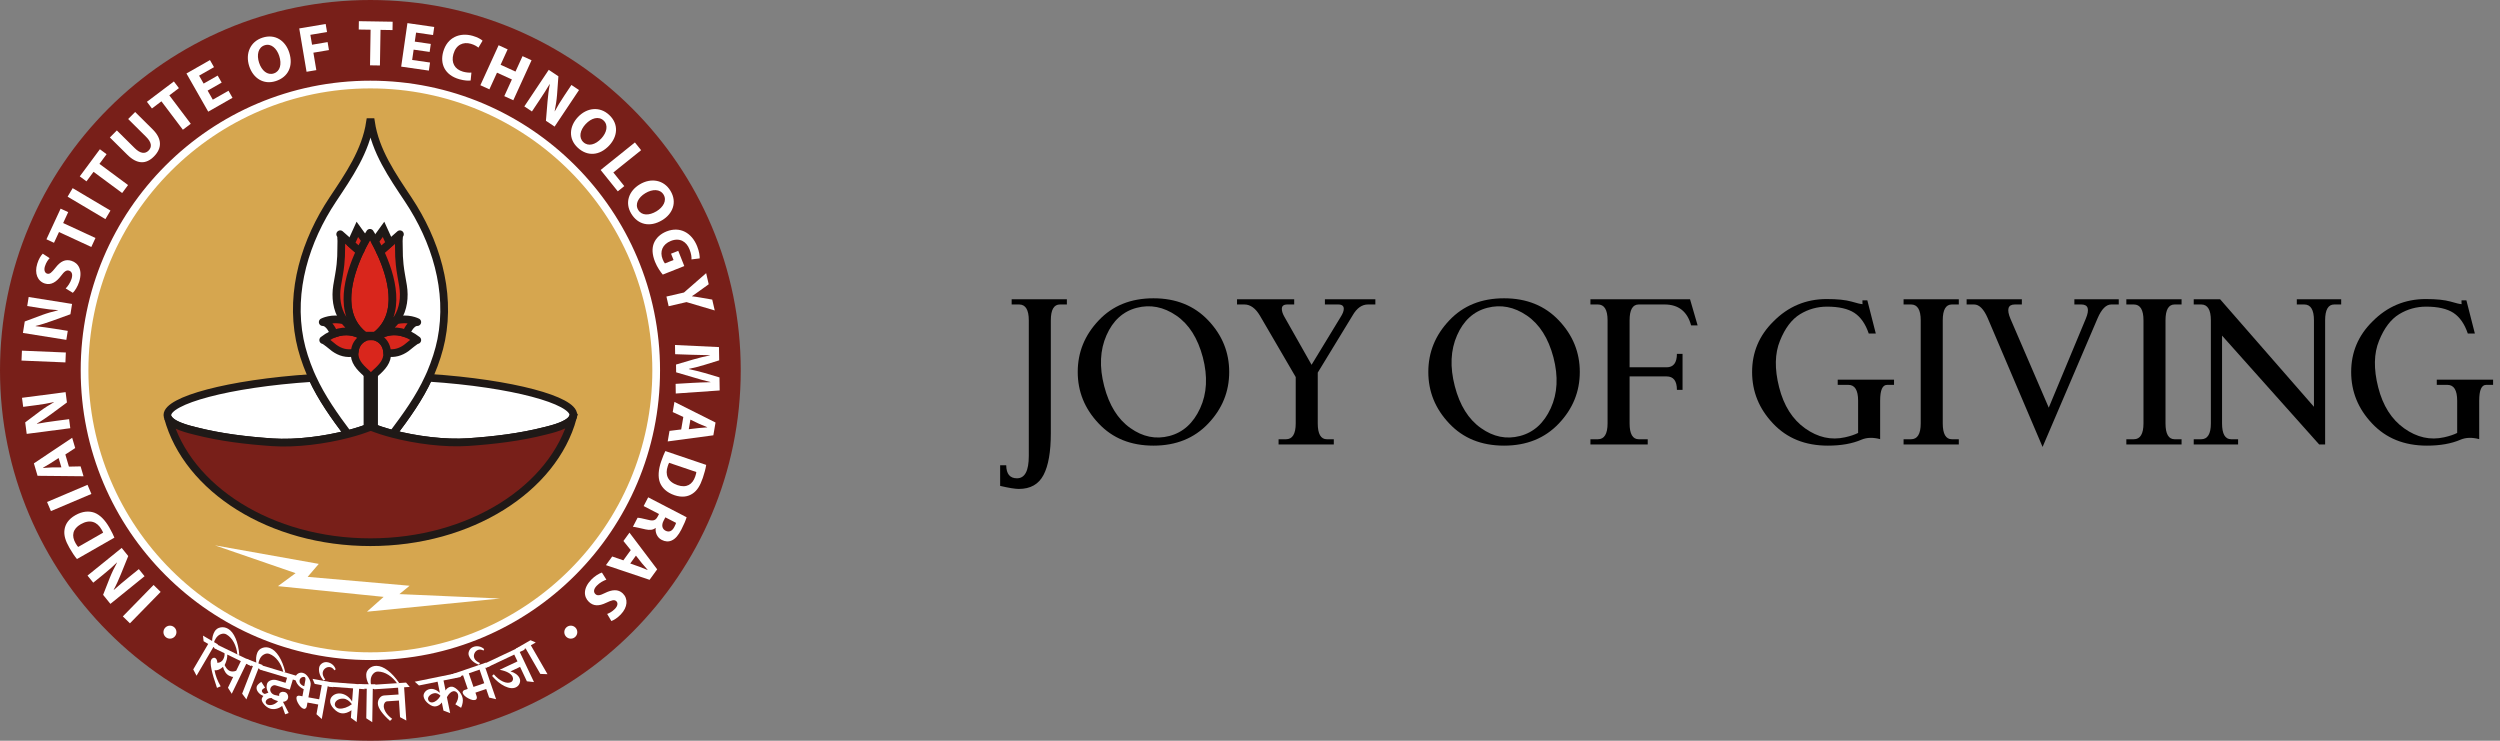 <?xml version="1.0" encoding="UTF-8"?>
<svg width="270px" height="80px" viewBox="0 0 270 80" version="1.1" xmlns="http://www.w3.org/2000/svg" xmlns:xlink="http://www.w3.org/1999/xlink">
    <rect x="0" y="0" width="270" height="80" fill="#808080" stroke="none"/>
    <title>1B4D9A7E-C7BF-42DE-9CA3-80E889EC9B47@3x</title>
    <g id="Page-1" stroke="none" stroke-width="1" fill="none" fill-rule="evenodd">
        <g id="Extra-Large" transform="translate(-256, -34)">
            <g id="Group-4" transform="translate(256, 34)">
                <g id="Joy-of-Giving" transform="translate(108.016, 32.215)" fill="#000000" fill-rule="nonzero">
                    <path d="M3.094,2.379 L3.094,17.027 C3.094,18.633 2.672,19.441 1.816,19.441 C1.055,19.441 0.668,18.973 0.656,18.035 L0,18.035 L0,20.262 C0.949,20.484 1.629,20.59 2.016,20.59 C3.27,20.59 4.16,20.086 4.688,19.078 C5.215,18.07 5.473,16.57 5.473,14.566 L5.473,2.379 C5.473,1.242 5.801,0.668 6.457,0.668 L7.207,0.668 L7.207,0.105 L1.242,0.105 L1.242,0.668 L2.051,0.668 C2.742,0.668 3.094,1.242 3.094,2.379 Z" id="Path"></path>
                    <path d="M19.02,1.863 C20.391,2.801 21.34,4.301 21.891,6.375 C22.43,8.449 22.336,10.277 21.598,11.883 C20.859,13.488 19.758,14.484 18.281,14.871 C16.805,15.258 15.398,14.965 14.062,14.016 C12.715,13.066 11.777,11.566 11.238,9.492 C10.699,7.418 10.781,5.59 11.484,3.996 C12.176,2.414 13.266,1.418 14.742,1.031 C16.219,0.645 17.648,0.926 19.02,1.863 Z M8.379,7.957 C8.379,10.078 9.129,11.93 10.641,13.523 C12.141,15.117 14.109,15.914 16.559,15.914 C18.996,15.914 20.965,15.117 22.477,13.523 C23.988,11.93 24.738,10.078 24.738,7.957 C24.738,5.836 23.988,3.984 22.477,2.391 C20.965,0.797 18.996,0 16.559,0 C14.109,0 12.141,0.797 10.641,2.391 C9.129,3.984 8.379,5.836 8.379,7.957 Z" id="Shape"></path>
                    <path d="M34.301,8.027 L38.051,1.875 C38.508,1.066 39.07,0.668 39.727,0.668 L40.523,0.668 L40.523,0.105 L35.074,0.105 L35.074,0.668 L36.504,0.668 C36.914,0.668 37.113,0.82 37.113,1.137 C37.113,1.383 36.996,1.676 36.762,2.039 L33.633,7.184 L30.656,1.922 C30.504,1.641 30.422,1.383 30.422,1.137 C30.422,0.82 30.621,0.668 31.031,0.668 L31.758,0.668 L31.758,0.105 L25.582,0.105 L25.582,0.668 L26.379,0.668 C27.012,0.668 27.574,1.066 28.055,1.875 L31.922,8.508 L31.922,13.512 C31.922,14.648 31.57,15.223 30.879,15.223 L30.07,15.223 L30.07,15.785 L36.035,15.785 L36.035,15.223 L35.285,15.223 C34.629,15.223 34.301,14.648 34.301,13.512 L34.301,8.027 Z" id="Path"></path>
                    <path d="M56.883,1.863 C58.254,2.801 59.203,4.301 59.754,6.375 C60.293,8.449 60.199,10.277 59.461,11.883 C58.723,13.488 57.621,14.484 56.145,14.871 C54.668,15.258 53.262,14.965 51.926,14.016 C50.578,13.066 49.641,11.566 49.102,9.492 C48.562,7.418 48.645,5.59 49.348,3.996 C50.039,2.414 51.129,1.418 52.605,1.031 C54.082,0.645 55.512,0.926 56.883,1.863 Z M46.242,7.957 C46.242,10.078 46.992,11.93 48.504,13.523 C50.004,15.117 51.973,15.914 54.422,15.914 C56.859,15.914 58.828,15.117 60.34,13.523 C61.852,11.93 62.602,10.078 62.602,7.957 C62.602,5.836 61.852,3.984 60.34,2.391 C58.828,0.797 56.859,0 54.422,0 C51.973,0 50.004,0.797 48.504,2.391 C46.992,3.984 46.242,5.836 46.242,7.957 Z" id="Shape"></path>
                    <path d="M67.98,7.453 L67.98,2.379 C67.98,1.242 68.309,0.668 68.965,0.668 L71.754,0.668 C73.254,0.668 74.215,1.418 74.625,2.93 L75.328,2.93 L74.508,0.105 L63.75,0.105 L63.75,0.668 L64.559,0.668 C65.25,0.668 65.602,1.242 65.602,2.379 L65.602,13.512 C65.602,14.648 65.25,15.223 64.559,15.223 L63.75,15.223 L63.75,15.785 L69.938,15.785 L69.938,15.223 L68.965,15.223 C68.309,15.223 67.98,14.648 67.98,13.512 L67.98,8.438 L71.977,8.438 C72.715,8.438 73.09,8.918 73.09,9.891 L73.699,9.891 L73.699,6 L73.09,6 C73.09,6.973 72.715,7.453 71.977,7.453 L67.98,7.453 Z" id="Path"></path>
                    <path d="M95.039,15.211 L95.039,11.062 C95.039,9.926 95.285,9.352 95.789,9.352 L96.539,9.352 L96.539,8.789 L90.457,8.789 L90.457,9.352 L91.617,9.352 C92.309,9.352 92.66,9.926 92.66,11.062 L92.66,14.543 C92.309,14.719 91.84,14.883 91.254,15.012 C89.742,15.352 88.312,15.023 86.941,14.051 C85.57,13.078 84.633,11.602 84.129,9.609 C83.625,7.629 83.66,5.953 84.223,4.582 C84.773,3.211 85.5,2.262 86.402,1.711 C87.293,1.172 88.266,0.902 89.309,0.902 C90.574,0.902 91.559,1.125 92.25,1.57 C92.941,2.027 93.457,2.766 93.809,3.809 L94.57,3.809 L93.656,0.223 L93.129,0.223 C93.117,0.492 93.129,0.633 93.164,0.633 C92.965,0.633 92.555,0.539 91.934,0.352 C91.312,0.176 90.422,0.082 89.273,0.082 C87.023,0.082 85.102,0.891 83.508,2.508 C81.973,4.02 81.211,5.836 81.211,7.957 C81.211,10.078 81.961,11.93 83.473,13.523 C84.973,15.117 86.941,15.914 89.391,15.914 C90.82,15.914 92.027,15.703 93.023,15.27 C93.609,15.023 94.277,15.012 95.039,15.211 Z" id="Path"></path>
                    <path d="M101.801,13.512 L101.801,2.379 C101.801,1.242 102.129,0.668 102.785,0.668 L103.535,0.668 L103.535,0.105 L97.57,0.105 L97.57,0.668 L98.379,0.668 C99.07,0.668 99.422,1.242 99.422,2.379 L99.422,13.512 C99.422,14.648 99.07,15.223 98.379,15.223 L97.57,15.223 L97.57,15.785 L103.535,15.785 L103.535,15.223 L102.785,15.223 C102.129,15.223 101.801,14.648 101.801,13.512 Z" id="Path"></path>
                    <path d="M112.582,16.055 L118.535,2.133 C118.957,1.16 119.449,0.668 120,0.668 L120.809,0.668 L120.809,0.105 L116.016,0.105 L116.016,0.668 L116.766,0.668 C117.516,0.668 117.68,1.184 117.246,2.215 L113.25,11.812 L109.113,2.215 C108.68,1.184 108.844,0.668 109.594,0.668 L110.344,0.668 L110.344,0.105 L104.379,0.105 L104.379,0.668 L105.188,0.668 C105.738,0.668 106.23,1.16 106.652,2.133 L112.582,16.055 Z" id="Path"></path>
                    <path d="M125.859,13.512 L125.859,2.379 C125.859,1.242 126.188,0.668 126.844,0.668 L127.594,0.668 L127.594,0.105 L121.629,0.105 L121.629,0.668 L122.438,0.668 C123.129,0.668 123.48,1.242 123.48,2.379 L123.48,13.512 C123.48,14.648 123.129,15.223 122.438,15.223 L121.629,15.223 L121.629,15.785 L127.594,15.785 L127.594,15.223 L126.844,15.223 C126.188,15.223 125.859,14.648 125.859,13.512 Z" id="Path"></path>
                    <path d="M131.965,4.031 L142.453,15.785 L143.098,15.785 L143.098,2.379 C143.098,1.242 143.426,0.668 144.082,0.668 L144.832,0.668 L144.832,0.105 L140.039,0.105 L140.039,0.668 L140.848,0.668 C141.539,0.668 141.891,1.242 141.891,2.379 L141.891,11.719 L131.754,0.105 L128.906,0.105 L128.906,0.668 L129.715,0.668 C130.406,0.668 130.758,1.242 130.758,2.379 L130.758,13.512 C130.758,14.648 130.406,15.223 129.715,15.223 L128.906,15.223 L128.906,15.785 L133.699,15.785 L133.699,15.223 L132.949,15.223 C132.293,15.223 131.965,14.648 131.965,13.512 L131.965,4.031 Z" id="Path"></path>
                    <path d="M159.738,15.211 L159.738,11.062 C159.738,9.926 159.984,9.352 160.488,9.352 L161.238,9.352 L161.238,8.789 L155.156,8.789 L155.156,9.352 L156.316,9.352 C157.008,9.352 157.359,9.926 157.359,11.062 L157.359,14.543 C157.008,14.719 156.539,14.883 155.953,15.012 C154.441,15.352 153.012,15.023 151.641,14.051 C150.27,13.078 149.332,11.602 148.828,9.609 C148.324,7.629 148.359,5.953 148.922,4.582 C149.473,3.211 150.199,2.262 151.102,1.711 C151.992,1.172 152.965,0.902 154.008,0.902 C155.273,0.902 156.258,1.125 156.949,1.57 C157.641,2.027 158.156,2.766 158.508,3.809 L159.27,3.809 L158.355,0.223 L157.828,0.223 C157.816,0.492 157.828,0.633 157.863,0.633 C157.664,0.633 157.254,0.539 156.633,0.352 C156.012,0.176 155.121,0.082 153.973,0.082 C151.723,0.082 149.801,0.891 148.207,2.508 C146.672,4.02 145.91,5.836 145.91,7.957 C145.91,10.078 146.66,11.93 148.172,13.523 C149.672,15.117 151.641,15.914 154.09,15.914 C155.52,15.914 156.727,15.703 157.723,15.27 C158.309,15.023 158.977,15.012 159.738,15.211 Z" id="Path"></path>
                </g>
                <g id="IIT_Madras_Logo-2" transform="translate(-0, 0)">
                    <g id="g3010" transform="translate(40, 40) scale(-1, 1) rotate(-180) translate(-40, -40) translate(0, 0)">
                        <path d="M80,40 C80,17.909 62.091,0 40,0 C17.909,0 -2.17784526e-15,17.909 -2.17784526e-15,40 C-2.17784526e-15,62.092 17.909,80 40,80 C62.091,80 80,62.092 80,40" id="path38" fill="#781F19" fill-rule="nonzero"></path>
                        <path d="M70.868,40 C70.868,22.952 57.048,9.132 40,9.132 C22.952,9.132 9.132,22.952 9.132,40 C9.132,57.048 22.952,70.869 40,70.869 C57.048,70.869 70.868,57.048 70.868,40" id="path40" fill="#D6A64F" fill-rule="nonzero"></path>
                        <path d="M70.868,40 C70.868,22.952 57.048,9.132 40,9.132 C22.952,9.132 9.132,22.952 9.132,40 C9.132,57.048 22.952,70.869 40,70.869 C57.048,70.869 70.868,57.048 70.868,40 L70.868,40 Z" id="path42" stroke="#FFFFFF" stroke-width="0.833"></path>
                        <path d="M13.266,13.429 C13.266,13.429 16.586,16.824 16.586,16.824 C16.586,16.824 17.351,16.075 17.351,16.075 C17.351,16.075 14.032,12.681 14.032,12.681 C14.032,12.681 13.266,13.429 13.266,13.429" id="path44" fill="#FFFFFF" fill-rule="nonzero"></path>
                        <path d="M15.614,17.768 C15.614,17.768 11.923,14.781 11.923,14.781 C11.923,14.781 11.135,15.757 11.135,15.757 C11.135,15.757 11.867,17.618 11.867,17.618 C12.079,18.151 12.366,18.737 12.644,19.243 C12.644,19.243 12.635,19.254 12.635,19.254 C12.188,18.811 11.703,18.391 11.144,17.939 C11.144,17.939 10.071,17.071 10.071,17.071 C10.071,17.071 9.451,17.837 9.451,17.837 C9.451,17.837 13.142,20.823 13.142,20.823 C13.142,20.823 13.85,19.947 13.85,19.947 C13.85,19.947 13.065,18.007 13.065,18.007 C12.842,17.464 12.571,16.837 12.28,16.311 C12.28,16.311 12.297,16.29 12.297,16.29 C12.769,16.716 13.28,17.148 13.881,17.635 C13.881,17.635 14.993,18.535 14.993,18.535 C14.993,18.535 15.614,17.768 15.614,17.768" id="path46" fill="#FFFFFF" fill-rule="nonzero"></path>
                        <path d="M11.138,22.471 C11.11,22.561 11.034,22.696 10.971,22.806 C10.491,23.659 9.708,23.95 8.724,23.387 C7.837,22.88 7.702,22.137 8.163,21.329 C8.279,21.128 8.378,20.998 8.442,20.929 C8.442,20.929 11.138,22.471 11.138,22.471 L11.138,22.471 Z M8.313,19.622 C8.055,19.93 7.77,20.358 7.504,20.823 C7.053,21.612 6.888,22.198 6.963,22.761 C7.037,23.372 7.396,23.934 8.13,24.353 C8.919,24.805 9.627,24.829 10.188,24.63 C10.796,24.402 11.349,23.834 11.81,23.026 C12.087,22.543 12.256,22.178 12.354,21.933 C12.354,21.933 8.313,19.622 8.313,19.622" id="path48" fill="#FFFFFF" fill-rule="nonzero"></path>
                        <path d="M5.082,25.785 C5.082,25.785 9.452,27.64 9.452,27.64 C9.452,27.64 9.871,26.654 9.871,26.654 C9.871,26.654 5.5,24.8 5.5,24.8 C5.5,24.8 5.082,25.785 5.082,25.785" id="path50" fill="#FFFFFF" fill-rule="nonzero"></path>
                        <path d="M6.332,30.533 C6.332,30.533 5.45,29.964 5.45,29.964 C5.202,29.809 4.881,29.627 4.637,29.482 C4.637,29.482 4.644,29.462 4.644,29.462 C4.932,29.481 5.298,29.508 5.582,29.517 C5.582,29.517 6.63,29.525 6.63,29.525 C6.63,29.525 6.332,30.532 6.332,30.532 L6.332,30.533 Z M7.443,29.604 C7.443,29.604 8.706,29.631 8.706,29.631 C8.706,29.631 9.02,28.564 9.02,28.564 C9.02,28.564 4.056,28.613 4.056,28.613 C4.056,28.613 3.66,29.957 3.66,29.957 C3.66,29.957 7.795,32.719 7.795,32.719 C7.795,32.719 8.122,31.611 8.122,31.611 C8.122,31.611 7.057,30.916 7.057,30.916 C7.057,30.916 7.443,29.604 7.443,29.604" id="path52" fill="#FFFFFF" fill-rule="nonzero"></path>
                        <path d="M7.591,33.753 C7.591,33.753 2.884,33.14 2.884,33.14 C2.884,33.14 2.722,34.383 2.722,34.383 C2.722,34.383 4.319,35.586 4.319,35.586 C4.779,35.93 5.33,36.278 5.832,36.564 C5.832,36.564 5.831,36.578 5.831,36.578 C5.218,36.435 4.585,36.331 3.873,36.238 C3.873,36.238 2.504,36.059 2.504,36.059 C2.504,36.059 2.376,37.037 2.376,37.037 C2.376,37.037 7.084,37.65 7.084,37.65 C7.084,37.65 7.229,36.533 7.229,36.533 C7.229,36.533 5.545,35.29 5.545,35.29 C5.071,34.944 4.511,34.552 3.988,34.257 C3.988,34.257 3.993,34.229 3.993,34.229 C4.617,34.346 5.279,34.446 6.047,34.546 C6.047,34.546 7.464,34.731 7.464,34.731 C7.464,34.731 7.592,33.753 7.592,33.753" id="path54" fill="#FFFFFF" fill-rule="nonzero"></path>
                        <path d="M2.368,42.128 C2.368,42.128 7.111,41.93 7.111,41.93 C7.111,41.93 7.066,40.86 7.066,40.86 C7.066,40.86 2.323,41.058 2.323,41.058 C2.323,41.058 2.368,42.128 2.368,42.128" id="path56" fill="#FFFFFF" fill-rule="nonzero"></path>
                        <path d="M7.163,43.294 C7.163,43.294 2.475,44.042 2.475,44.042 C2.475,44.042 2.673,45.28 2.673,45.28 C2.673,45.28 4.546,45.98 4.546,45.98 C5.084,46.179 5.712,46.357 6.275,46.488 C6.275,46.488 6.278,46.502 6.278,46.502 C5.649,46.538 5.013,46.618 4.303,46.732 C4.303,46.732 2.94,46.949 2.94,46.949 C2.94,46.949 3.096,47.923 3.096,47.923 C3.096,47.923 7.783,47.175 7.783,47.175 C7.783,47.175 7.606,46.062 7.606,46.062 C7.606,46.062 5.638,45.349 5.638,45.349 C5.085,45.152 4.437,44.934 3.852,44.799 C3.852,44.799 3.848,44.772 3.848,44.772 C4.479,44.706 5.142,44.615 5.907,44.493 C5.907,44.493 7.319,44.267 7.319,44.267 C7.319,44.267 7.164,43.294 7.164,43.294" id="path58" fill="#FFFFFF" fill-rule="nonzero"></path>
                        <path d="M7.092,48.847 C7.317,49.071 7.593,49.457 7.73,49.894 C7.877,50.365 7.76,50.674 7.458,50.769 C7.182,50.855 6.947,50.693 6.588,50.207 C6.083,49.539 5.511,49.172 4.846,49.38 C4.072,49.622 3.692,50.458 4.025,51.52 C4.186,52.037 4.403,52.375 4.615,52.604 C4.615,52.604 5.363,52.119 5.363,52.119 C5.221,51.971 4.99,51.682 4.854,51.245 C4.715,50.802 4.856,50.521 5.084,50.449 C5.373,50.359 5.579,50.568 5.993,51.088 C6.539,51.795 7.072,52.034 7.717,51.832 C8.477,51.594 8.941,50.814 8.551,49.57 C8.389,49.053 8.088,48.586 7.867,48.375 C7.867,48.375 7.092,48.847 7.092,48.847" id="path60" fill="#FFFFFF" fill-rule="nonzero"></path>
                        <path d="M6.371,54.941 C6.371,54.941 5.832,53.777 5.832,53.777 C5.832,53.777 5.015,54.156 5.015,54.156 C5.015,54.156 6.547,57.467 6.547,57.467 C6.547,57.467 7.365,57.089 7.365,57.089 C7.365,57.089 6.821,55.912 6.821,55.912 C6.821,55.912 10.311,54.297 10.311,54.297 C10.311,54.297 9.862,53.326 9.862,53.326 C9.862,53.326 6.371,54.941 6.371,54.941" id="path62" fill="#FFFFFF" fill-rule="nonzero"></path>
                        <path d="M7.848,59.68 C7.848,59.68 11.931,57.257 11.931,57.257 C11.931,57.257 11.384,56.336 11.384,56.336 C11.384,56.336 7.302,58.76 7.302,58.76 C7.302,58.76 7.848,59.68 7.848,59.68" id="path64" fill="#FFFFFF" fill-rule="nonzero"></path>
                        <path d="M10.102,61.443 C10.102,61.443 9.339,60.413 9.339,60.413 C9.339,60.413 8.615,60.95 8.615,60.95 C8.615,60.95 10.787,63.882 10.787,63.882 C10.787,63.882 11.511,63.345 11.511,63.345 C11.511,63.345 10.74,62.303 10.74,62.303 C10.74,62.303 13.83,60.014 13.83,60.014 C13.83,60.014 13.193,59.154 13.193,59.154 C13.193,59.154 10.102,61.443 10.102,61.443" id="path66" fill="#FFFFFF" fill-rule="nonzero"></path>
                        <path d="M12.621,65.914 C12.621,65.914 14.557,63.995 14.557,63.995 C15.142,63.415 15.661,63.348 16.043,63.733 C16.439,64.133 16.377,64.631 15.777,65.226 C15.777,65.226 13.841,67.145 13.841,67.145 C13.841,67.145 14.595,67.905 14.595,67.905 C14.595,67.905 16.486,66.031 16.486,66.031 C17.526,65 17.501,63.984 16.628,63.103 C15.785,62.252 14.819,62.228 13.749,63.289 C13.749,63.289 11.867,65.153 11.867,65.153 C11.867,65.153 12.621,65.914 12.621,65.914" id="path68" fill="#FFFFFF" fill-rule="nonzero"></path>
                        <path d="M17.433,69.058 C17.433,69.058 16.41,68.286 16.41,68.286 C16.41,68.286 15.867,69.006 15.867,69.006 C15.867,69.006 18.779,71.203 18.779,71.203 C18.779,71.203 19.323,70.483 19.323,70.483 C19.323,70.483 18.288,69.703 18.288,69.703 C18.288,69.703 20.604,66.632 20.604,66.632 C20.604,66.632 19.75,65.988 19.75,65.988 C19.75,65.988 17.433,69.058 17.433,69.058" id="path70" fill="#FFFFFF" fill-rule="nonzero"></path>
                        <path d="M23.942,71.079 C23.942,71.079 22.424,70.214 22.424,70.214 C22.424,70.214 22.982,69.235 22.982,69.235 C22.982,69.235 24.677,70.201 24.677,70.201 C24.677,70.201 25.113,69.437 25.113,69.437 C25.113,69.437 22.488,67.94 22.488,67.94 C22.488,67.94 20.137,72.065 20.137,72.065 C20.137,72.065 22.676,73.512 22.676,73.512 C22.676,73.512 23.112,72.747 23.112,72.747 C23.112,72.747 21.503,71.83 21.503,71.83 C21.503,71.83 21.992,70.973 21.992,70.973 C21.992,70.973 23.509,71.838 23.509,71.838 C23.509,71.838 23.942,71.079 23.942,71.079" id="path72" fill="#FFFFFF" fill-rule="nonzero"></path>
                        <path d="M29.57,72.071 C30.26,72.295 30.444,73.073 30.157,73.957 C29.893,74.768 29.285,75.34 28.582,75.112 C27.878,74.883 27.705,74.071 27.98,73.228 C28.256,72.376 28.88,71.846 29.564,72.068 C29.564,72.068 29.57,72.071 29.57,72.071 L29.57,72.071 Z M29.787,71.245 C28.454,70.811 27.335,71.566 26.916,72.852 C26.477,74.205 27.019,75.5 28.345,75.931 C29.731,76.382 30.826,75.59 31.231,74.344 C31.715,72.856 31.113,71.676 29.794,71.247 C29.794,71.247 29.787,71.245 29.787,71.245" id="path74" fill="#FFFFFF" fill-rule="nonzero"></path>
                        <path d="M32.318,76.929 C32.318,76.929 35.173,77.411 35.173,77.411 C35.173,77.411 35.319,76.543 35.319,76.543 C35.319,76.543 33.52,76.239 33.52,76.239 C33.52,76.239 33.701,75.17 33.701,75.17 C33.701,75.17 35.382,75.454 35.382,75.454 C35.382,75.454 35.527,74.592 35.527,74.592 C35.527,74.592 33.846,74.309 33.846,74.309 C33.846,74.309 34.164,72.426 34.164,72.426 C34.164,72.426 33.108,72.248 33.108,72.248 C33.108,72.248 32.318,76.929 32.318,76.929" id="path76" fill="#FFFFFF" fill-rule="nonzero"></path>
                        <path d="M40.025,76.791 C40.025,76.791 38.744,76.811 38.744,76.811 C38.744,76.811 38.758,77.713 38.758,77.713 C38.758,77.713 42.407,77.654 42.407,77.654 C42.407,77.654 42.392,76.752 42.392,76.752 C42.392,76.752 41.096,76.773 41.096,76.773 C41.096,76.773 41.033,72.928 41.033,72.928 C41.033,72.928 39.963,72.945 39.963,72.945 C39.963,72.945 40.025,76.791 40.025,76.791" id="path78" fill="#FFFFFF" fill-rule="nonzero"></path>
                        <path d="M46.402,74.391 C46.402,74.391 44.673,74.639 44.673,74.639 C44.673,74.639 44.513,73.524 44.513,73.524 C44.513,73.524 46.444,73.247 46.444,73.247 C46.444,73.247 46.319,72.375 46.319,72.375 C46.319,72.375 43.328,72.804 43.328,72.804 C43.328,72.804 44.002,77.504 44.002,77.504 C44.002,77.504 46.896,77.088 46.896,77.088 C46.896,77.088 46.77,76.217 46.77,76.217 C46.77,76.217 44.937,76.48 44.937,76.48 C44.937,76.48 44.797,75.504 44.797,75.504 C44.797,75.504 46.526,75.256 46.526,75.256 C46.526,75.256 46.402,74.391 46.402,74.391" id="path80" fill="#FFFFFF" fill-rule="nonzero"></path>
                        <path d="M50.83,71.307 C50.623,71.271 50.159,71.286 49.61,71.442 C48.03,71.89 47.499,73.111 47.87,74.418 C48.313,75.977 49.669,76.522 51.051,76.129 C51.586,75.977 51.962,75.753 52.118,75.606 C52.118,75.606 51.67,74.855 51.67,74.855 C51.492,75.001 51.223,75.165 50.851,75.271 C50.038,75.502 49.26,75.188 48.969,74.165 C48.71,73.25 49.088,72.52 50.003,72.26 C50.322,72.17 50.678,72.134 50.913,72.163 C50.913,72.163 50.83,71.307 50.83,71.307" id="path82" fill="#FFFFFF" fill-rule="nonzero"></path>
                        <path d="M54.825,74.67 C54.825,74.67 54.065,73.004 54.065,73.004 C54.065,73.004 55.673,72.27 55.673,72.27 C55.673,72.27 56.433,73.936 56.433,73.936 C56.433,73.936 57.408,73.492 57.408,73.492 C57.408,73.492 55.437,69.172 55.437,69.172 C55.437,69.172 54.463,69.617 54.463,69.617 C54.463,69.617 55.284,71.418 55.284,71.418 C55.284,71.418 53.676,72.151 53.676,72.151 C53.676,72.151 52.854,70.351 52.854,70.351 C52.854,70.351 51.88,70.795 51.88,70.795 C51.88,70.795 53.851,75.115 53.851,75.115 C53.851,75.115 54.825,74.67 54.825,74.67" id="path84" fill="#FFFFFF" fill-rule="nonzero"></path>
                        <path d="M56.628,68.509 C56.628,68.509 59.264,72.458 59.264,72.458 C59.264,72.458 60.307,71.762 60.307,71.762 C60.307,71.762 60.162,69.767 60.162,69.767 C60.118,69.195 60.018,68.55 59.902,67.983 C59.902,67.983 59.914,67.976 59.914,67.976 C60.21,68.532 60.548,69.077 60.946,69.675 C60.946,69.675 61.713,70.823 61.713,70.823 C61.713,70.823 62.534,70.276 62.534,70.276 C62.534,70.276 59.897,66.327 59.897,66.327 C59.897,66.327 58.961,66.952 58.961,66.952 C58.961,66.952 59.133,69.039 59.133,69.039 C59.185,69.623 59.257,70.303 59.378,70.89 C59.378,70.89 59.355,70.906 59.355,70.906 C59.033,70.359 58.673,69.795 58.242,69.151 C58.242,69.151 57.449,67.961 57.449,67.961 C57.449,67.961 56.628,68.508 56.628,68.508" id="path86" fill="#FFFFFF" fill-rule="nonzero"></path>
                        <path d="M63.007,64.645 C63.537,64.15 64.307,64.366 64.942,65.045 C65.523,65.668 65.729,66.478 65.189,66.983 C64.649,67.488 63.854,67.246 63.249,66.597 C62.638,65.943 62.476,65.14 63.001,64.65 C63.001,64.65 63.007,64.645 63.007,64.645 L63.007,64.645 Z M62.389,64.056 C61.364,65.013 61.482,66.357 62.406,67.346 C63.377,68.386 64.772,68.539 65.792,67.587 C66.857,66.591 66.694,65.25 65.8,64.293 C64.733,63.15 63.409,63.104 62.394,64.051 C62.394,64.051 62.389,64.055 62.389,64.055" id="path88" fill="#FFFFFF" fill-rule="nonzero"></path>
                        <path d="M68.57,64.616 C68.57,64.616 69.24,63.78 69.24,63.78 C69.24,63.78 66.241,61.373 66.241,61.373 C66.241,61.373 67.423,59.901 67.423,59.901 C67.423,59.901 66.72,59.336 66.72,59.336 C66.72,59.336 64.868,61.643 64.868,61.643 C64.868,61.643 68.57,64.616 68.57,64.616" id="path90" fill="#FFFFFF" fill-rule="nonzero"></path>
                        <path d="M68.928,57.328 C69.301,56.706 70.1,56.701 70.898,57.18 C71.628,57.619 72.05,58.34 71.67,58.974 C71.288,59.608 70.458,59.594 69.698,59.137 C68.931,58.677 68.554,57.95 68.924,57.334 C68.924,57.334 68.927,57.327 68.927,57.327 L68.928,57.328 Z M68.171,56.931 C67.45,58.133 67.934,59.393 69.093,60.089 C70.313,60.821 71.696,60.584 72.414,59.388 C73.165,58.138 72.639,56.894 71.516,56.22 C70.175,55.414 68.889,55.735 68.175,56.925 C68.175,56.925 68.171,56.931 68.171,56.931" id="path92" fill="#FFFFFF" fill-rule="nonzero"></path>
                        <path d="M71.579,50.343 C71.352,50.609 70.978,51.135 70.745,51.718 C70.426,52.523 70.397,53.186 70.623,53.745 C70.851,54.298 71.338,54.75 71.986,55.007 C73.455,55.582 74.717,54.848 75.292,53.401 C75.518,52.831 75.581,52.349 75.568,52.094 C75.568,52.094 74.68,51.983 74.68,51.983 C74.695,52.27 74.656,52.596 74.464,53.08 C74.134,53.911 73.411,54.36 72.454,53.98 C71.539,53.616 71.236,52.83 71.562,52.011 C71.65,51.788 71.749,51.616 71.812,51.55 C71.812,51.55 72.743,51.919 72.743,51.919 C72.743,51.919 72.472,52.6 72.472,52.6 C72.472,52.6 73.251,52.909 73.251,52.909 C73.251,52.909 73.904,51.266 73.904,51.266 C73.904,51.266 71.579,50.343 71.579,50.343" id="path94" fill="#FFFFFF" fill-rule="nonzero"></path>
                        <path d="M71.974,47.972 C71.974,47.972 73.869,48.409 73.869,48.409 C73.869,48.409 76.264,50.5 76.264,50.5 C76.264,50.5 76.54,49.299 76.54,49.299 C76.54,49.299 75.536,48.576 75.536,48.576 C75.233,48.355 75.01,48.195 74.733,48.015 C74.733,48.015 74.735,48.001 74.735,48.001 C75.048,47.965 75.34,47.917 75.702,47.855 C75.702,47.855 76.921,47.645 76.921,47.645 C76.921,47.645 77.191,46.471 77.191,46.471 C77.191,46.471 74.143,47.374 74.143,47.374 C74.143,47.374 72.214,46.929 72.214,46.929 C72.214,46.929 71.974,47.972 71.974,47.972" id="path96" fill="#FFFFFF" fill-rule="nonzero"></path>
                        <path d="M74.782,38.649 C75.352,38.679 76.035,38.712 76.732,38.723 C76.732,38.723 76.732,38.738 76.732,38.738 C76.124,38.883 75.444,39.068 74.885,39.243 C74.885,39.243 73.023,39.79 73.023,39.79 C73.023,39.79 73.01,40.628 73.01,40.628 C73.01,40.628 74.832,41.165 74.832,41.165 C75.394,41.329 76.06,41.495 76.685,41.625 C76.685,41.625 76.685,41.639 76.685,41.639 C76.043,41.65 75.311,41.666 74.718,41.684 C74.718,41.684 72.915,41.747 72.915,41.747 C72.915,41.747 72.899,42.74 72.899,42.74 C72.899,42.74 77.65,42.514 77.65,42.514 C77.65,42.514 77.673,41.084 77.673,41.084 C77.673,41.084 76.089,40.594 76.089,40.594 C75.549,40.43 74.96,40.279 74.405,40.164 C74.405,40.164 74.405,40.137 74.405,40.137 C74.957,40.019 75.579,39.867 76.117,39.713 C76.117,39.713 77.703,39.239 77.703,39.239 C77.703,39.239 77.726,37.831 77.726,37.831 C77.726,37.831 72.983,37.5 72.983,37.5 C72.983,37.5 72.967,38.543 72.967,38.543 C72.967,38.543 74.782,38.649 74.782,38.649" id="path98" fill="#FFFFFF" fill-rule="nonzero"></path>
                        <path d="M74.388,33.645 C74.388,33.645 75.431,33.768 75.431,33.768 C75.721,33.797 76.09,33.82 76.372,33.844 C76.372,33.844 76.376,33.865 76.376,33.865 C76.108,33.974 75.768,34.111 75.509,34.226 C75.509,34.226 74.564,34.68 74.564,34.68 C74.564,34.68 74.388,33.645 74.388,33.645 L74.388,33.645 Z M73.798,34.967 C73.798,34.967 72.653,35.498 72.653,35.498 C72.653,35.498 72.839,36.595 72.839,36.595 C72.839,36.595 77.277,34.368 77.277,34.368 C77.277,34.368 77.042,32.987 77.042,32.987 C77.042,32.987 72.112,32.325 72.112,32.325 C72.112,32.325 72.306,33.464 72.306,33.464 C72.306,33.464 73.569,33.62 73.569,33.62 C73.569,33.62 73.798,34.967 73.798,34.967" id="path100" fill="#FFFFFF" fill-rule="nonzero"></path>
                        <path d="M72.263,30.018 C72.213,29.938 72.163,29.791 72.122,29.671 C71.802,28.746 72.102,27.967 73.177,27.603 C74.144,27.275 74.79,27.666 75.088,28.546 C75.163,28.766 75.196,28.927 75.204,29.02 C75.204,29.02 72.263,30.018 72.263,30.018 L72.263,30.018 Z M76.269,29.79 C76.209,29.394 76.077,28.895 75.905,28.388 C75.613,27.528 75.282,27.015 74.811,26.699 C74.306,26.349 73.646,26.246 72.845,26.517 C71.985,26.81 71.498,27.325 71.275,27.876 C71.043,28.483 71.103,29.274 71.401,30.154 C71.58,30.681 71.742,31.05 71.859,31.285 C71.859,31.285 76.269,29.79 76.269,29.79" id="path102" fill="#FFFFFF" fill-rule="nonzero"></path>
                        <path d="M71.859,24.129 C71.859,24.129 71.664,23.754 71.664,23.754 C71.418,23.279 71.509,22.874 71.878,22.683 C72.259,22.485 72.596,22.643 72.823,23.081 C72.943,23.313 72.998,23.45 73.015,23.529 C73.015,23.529 71.859,24.129 71.859,24.129 L71.859,24.129 Z M74.155,24.135 C74.053,23.8 73.857,23.33 73.591,22.817 C73.267,22.191 72.945,21.803 72.546,21.629 C72.213,21.477 71.848,21.492 71.46,21.693 C70.928,21.968 70.758,22.542 70.814,22.972 C70.814,22.972 70.796,22.982 70.796,22.982 C70.525,22.75 70.165,22.73 69.722,22.826 C69.172,22.944 68.558,23.104 68.353,23.107 C68.353,23.107 68.859,24.083 68.859,24.083 C69.01,24.084 69.409,24.011 69.99,23.861 C70.583,23.703 70.814,23.814 71.025,24.204 C71.025,24.204 71.171,24.486 71.171,24.486 C71.171,24.486 69.515,25.346 69.515,25.346 C69.515,25.346 70.004,26.29 70.004,26.29 C70.004,26.29 74.155,24.135 74.155,24.135" id="path104" fill="#FFFFFF" fill-rule="nonzero"></path>
                        <path d="M68.066,19.143 C68.066,19.143 69.055,18.792 69.055,18.792 C69.328,18.689 69.669,18.547 69.933,18.443 C69.933,18.443 69.945,18.46 69.945,18.46 C69.754,18.677 69.51,18.95 69.328,19.168 C69.328,19.168 68.681,19.993 68.681,19.993 C68.681,19.993 68.066,19.143 68.066,19.143 L68.066,19.143 Z M68.122,20.59 C68.122,20.59 67.329,21.572 67.329,21.572 C67.329,21.572 67.982,22.474 67.982,22.474 C67.982,22.474 70.976,18.513 70.976,18.513 C70.976,18.513 70.154,17.379 70.154,17.379 C70.154,17.379 65.441,18.965 65.441,18.965 C65.441,18.965 66.119,19.9 66.119,19.9 C66.119,19.9 67.321,19.483 67.321,19.483 C67.321,19.483 68.122,20.59 68.122,20.59" id="path106" fill="#FFFFFF" fill-rule="nonzero"></path>
                        <path d="M65.489,17.396 C65.187,17.295 64.767,17.073 64.45,16.743 C64.108,16.388 64.074,16.059 64.303,15.839 C64.51,15.639 64.794,15.679 65.332,15.952 C66.082,16.326 66.757,16.398 67.26,15.914 C67.843,15.352 67.811,14.435 67.039,13.633 C66.663,13.243 66.317,13.037 66.026,12.927 C66.026,12.927 65.573,13.695 65.573,13.695 C65.766,13.764 66.102,13.92 66.419,14.249 C66.742,14.585 66.741,14.898 66.569,15.064 C66.35,15.275 66.073,15.18 65.471,14.9 C64.666,14.511 64.082,14.535 63.596,15.004 C63.023,15.556 62.956,16.462 63.86,17.401 C64.236,17.791 64.714,18.073 65.007,18.164 C65.007,18.164 65.489,17.396 65.489,17.396" id="path108" fill="#FFFFFF" fill-rule="nonzero"></path>
                        <path d="M62.348,11.728 C62.348,11.34 62.034,11.026 61.646,11.026 C61.258,11.026 60.944,11.34 60.944,11.728 C60.944,12.115 61.258,12.43 61.646,12.43 C62.034,12.43 62.348,12.115 62.348,11.728" id="path110" fill="#FFFFFF" fill-rule="nonzero"></path>
                        <path d="M19.056,11.728 C19.056,11.34 18.741,11.026 18.354,11.026 C17.966,11.026 17.652,11.34 17.652,11.728 C17.652,12.115 17.966,12.43 18.354,12.43 C18.741,12.43 19.056,12.115 19.056,11.728" id="path112" fill="#FFFFFF" fill-rule="nonzero"></path>
                        <path d="M23.214,21.101 C23.214,21.101 34.427,19.1 34.427,19.1 C34.427,19.1 33.225,17.699 33.225,17.699 C33.225,17.699 44.237,16.739 44.237,16.739 C44.237,16.739 43.135,15.837 43.135,15.837 C43.135,15.837 54.001,15.361 54.001,15.361 C54.001,15.361 39.632,13.936 39.632,13.936 C39.632,13.936 41.434,15.537 41.434,15.537 C41.434,15.537 30.022,16.697 30.022,16.697 C30.022,16.697 31.924,18.099 31.924,18.099 C31.924,18.099 23.214,21.101 23.214,21.101" id="path114" fill="#FFFFFF" fill-rule="nonzero"></path>
                        <path d="M21.922,11.353 C21.922,11.353 22.909,10.774 22.909,10.774 C22.912,10.963 22.936,11.143 22.981,11.317 C23.026,11.489 23.093,11.651 23.181,11.802 C23.319,12.038 23.53,12.183 23.813,12.239 C24.096,12.294 24.369,12.245 24.634,12.09 C24.959,11.9 25.227,11.557 25.44,11.061 C25.653,10.566 25.787,9.976 25.841,9.292 C25.841,9.292 25.638,9.268 25.638,9.268 C25.595,9.768 25.471,10.213 25.265,10.603 C25.059,10.993 24.792,11.285 24.462,11.478 C24.277,11.586 24.071,11.596 23.843,11.509 C23.613,11.422 23.43,11.26 23.292,11.025 C23.193,10.855 23.135,10.731 23.119,10.65 C23.119,10.65 23.508,10.423 23.508,10.423 C23.508,10.423 23.579,9.814 23.579,9.814 C23.579,9.814 23.048,10.126 23.048,10.126 C23.048,10.126 21.226,7.021 21.226,7.021 C21.226,7.021 20.87,7.703 20.87,7.703 C20.87,7.703 22.486,10.456 22.486,10.456 C22.486,10.456 21.989,10.748 21.989,10.748 C21.989,10.748 21.922,11.353 21.922,11.353" id="path116" fill="#FFFFFF" fill-rule="nonzero"></path>
                        <path d="M24.49,8.775 C24.442,8.582 24.366,8.38 24.264,8.168 C24.331,8.02 24.408,7.893 24.496,7.786 C24.583,7.681 24.678,7.603 24.78,7.553 C24.888,7.5 25.006,7.476 25.133,7.478 C25.26,7.48 25.386,7.509 25.51,7.564 C25.51,7.564 26.011,8.597 26.011,8.597 C26.011,8.597 24.543,9.31 24.543,9.31 C24.555,9.145 24.537,8.967 24.49,8.775 L24.49,8.775 Z M24.619,5.725 C24.619,5.725 25.189,6.901 25.189,6.901 C25.148,6.891 25.09,6.896 25.015,6.917 C24.942,6.938 24.853,6.973 24.75,7.023 C24.594,7.1 24.458,7.221 24.343,7.388 C24.228,7.556 24.141,7.754 24.083,7.982 C23.945,7.849 23.796,7.749 23.636,7.681 C23.475,7.614 23.319,7.589 23.17,7.607 C23.27,7.038 23.491,6.462 23.833,5.879 C23.833,5.879 23.434,5.709 23.434,5.709 C22.85,7.385 22.642,8.393 22.808,8.736 C22.853,8.83 22.917,8.895 23,8.934 C23.082,8.973 23.158,8.976 23.227,8.942 C23.305,8.903 23.366,8.839 23.408,8.745 C23.451,8.652 23.471,8.542 23.471,8.415 C23.61,8.415 23.738,8.452 23.856,8.525 C23.974,8.598 24.063,8.699 24.126,8.827 C24.181,8.94 24.218,9.05 24.239,9.155 C24.26,9.261 24.263,9.359 24.247,9.452 C24.247,9.452 23.154,9.981 23.154,9.981 C23.154,9.981 23.036,10.583 23.036,10.583 C23.036,10.583 27.033,8.646 27.033,8.646 C27.033,8.646 27.151,8.045 27.151,8.045 C27.151,8.045 26.599,8.313 26.599,8.313 C26.599,8.313 25.028,5.072 25.028,5.072 C25.028,5.072 24.619,5.725 24.619,5.725" id="path118" fill="#FFFFFF" fill-rule="nonzero"></path>
                        <path d="M26.608,8.861 C26.608,8.861 27.682,8.442 27.682,8.442 C27.654,8.628 27.649,8.81 27.665,8.987 C27.682,9.164 27.72,9.334 27.784,9.496 C27.882,9.748 28.067,9.925 28.336,10.024 C28.606,10.122 28.884,10.116 29.168,10.005 C29.52,9.868 29.839,9.573 30.128,9.119 C30.416,8.666 30.642,8.107 30.804,7.443 C30.804,7.443 30.608,7.388 30.608,7.388 C30.486,7.873 30.294,8.291 30.03,8.642 C29.766,8.993 29.457,9.237 29.101,9.376 C28.903,9.453 28.698,9.431 28.487,9.309 C28.275,9.187 28.121,9 28.022,8.747 C27.951,8.565 27.914,8.433 27.91,8.353 C27.91,8.353 28.327,8.191 28.327,8.191 C28.327,8.191 28.491,7.597 28.491,7.597 C28.491,7.597 27.918,7.82 27.918,7.82 C27.918,7.82 26.609,4.466 26.609,4.466 C26.609,4.466 26.151,5.084 26.151,5.084 C26.151,5.084 27.311,8.056 27.311,8.056 C27.311,8.056 26.771,8.267 26.771,8.267 C26.771,8.267 26.608,8.861 26.608,8.861" id="path120" fill="#FFFFFF" fill-rule="nonzero"></path>
                        <path d="M28.735,4.033 C28.779,3.959 28.845,3.91 28.933,3.883 C29.11,3.83 29.299,3.839 29.499,3.909 C29.698,3.979 29.876,4.102 30.031,4.277 C29.671,4.385 29.435,4.498 29.322,4.617 C29.172,4.623 29.039,4.591 28.925,4.523 C28.812,4.455 28.738,4.365 28.703,4.251 C28.681,4.178 28.691,4.105 28.735,4.033 L28.735,4.033 Z M32.121,6.98 C32.121,6.98 32.331,6.401 32.331,6.401 C32.331,6.401 31.628,6.613 31.628,6.613 C31.628,6.613 31.3,5.52 31.3,5.52 C31.3,5.52 29.774,5.978 29.774,5.978 C29.655,6.014 29.54,5.999 29.429,5.933 C29.317,5.866 29.243,5.768 29.203,5.637 C29.161,5.496 29.186,5.358 29.279,5.221 C29.371,5.085 29.504,4.991 29.676,4.94 C29.676,4.94 30.157,4.838 30.157,4.838 C30.15,4.875 30.147,4.91 30.146,4.944 C30.145,4.978 30.148,5.008 30.156,5.034 C30.186,5.134 30.258,5.205 30.374,5.25 C30.491,5.296 30.616,5.298 30.752,5.258 C30.893,5.215 30.996,5.126 31.063,4.989 C31.13,4.851 31.141,4.708 31.095,4.556 C31.066,4.457 31.002,4.374 30.907,4.309 C30.809,4.244 30.695,4.208 30.562,4.203 C30.562,4.203 31.179,2.996 31.179,2.996 C31.179,2.996 30.797,2.854 30.797,2.854 C30.797,2.854 30.472,3.761 30.472,3.761 C30.277,3.604 30.064,3.501 29.835,3.45 C29.605,3.4 29.389,3.406 29.185,3.466 C28.935,3.542 28.709,3.701 28.507,3.943 C28.305,4.185 28.228,4.387 28.276,4.549 C28.294,4.606 28.317,4.658 28.346,4.707 C28.374,4.755 28.408,4.798 28.447,4.839 C28.187,4.939 27.989,5.088 27.852,5.286 C27.715,5.484 27.675,5.677 27.732,5.865 C27.752,5.933 27.805,6.01 27.89,6.096 C27.976,6.181 28.086,6.27 28.222,6.36 C28.222,6.36 28.63,5.725 28.63,5.725 C28.537,5.683 28.461,5.638 28.4,5.589 C28.339,5.538 28.302,5.49 28.287,5.442 C28.266,5.37 28.285,5.294 28.344,5.217 C28.403,5.139 28.488,5.084 28.598,5.05 C28.598,5.05 28.985,5.19 28.985,5.19 C28.889,5.333 28.83,5.487 28.804,5.651 C28.779,5.815 28.789,5.976 28.836,6.133 C28.891,6.316 29.026,6.447 29.24,6.525 C29.455,6.603 29.687,6.604 29.938,6.529 C29.938,6.529 30.838,6.258 30.838,6.258 C30.838,6.258 31.002,6.802 31.002,6.802 C31.002,6.802 28.048,7.689 28.048,7.689 C28.048,7.689 27.838,8.268 27.838,8.268 C27.838,8.268 32.121,6.98 32.121,6.98" id="path122" fill="#FFFFFF" fill-rule="nonzero"></path>
                        <path d="M32.463,6.14 C32.559,6.019 32.692,5.935 32.86,5.889 C32.86,5.889 32.984,6.573 32.984,6.573 C32.997,6.648 32.993,6.717 32.972,6.779 C32.95,6.841 32.918,6.876 32.875,6.883 C32.752,6.906 32.64,6.881 32.539,6.811 C32.439,6.74 32.376,6.644 32.354,6.521 C32.33,6.386 32.366,6.259 32.463,6.14 Z M33.754,6.685 C33.754,6.685 35.722,6.327 35.722,6.327 C35.722,6.327 35.996,5.776 35.996,5.776 C35.996,5.776 35.393,5.886 35.393,5.886 C35.393,5.886 34.751,2.345 34.751,2.345 C34.751,2.345 34.179,2.865 34.179,2.865 C34.179,2.865 34.369,3.912 34.369,3.912 C34.369,3.912 33.206,4.124 33.206,4.124 C33.206,4.124 33.133,3.721 33.133,3.721 C33.116,3.63 33.078,3.558 33.019,3.506 C32.96,3.452 32.899,3.432 32.833,3.443 C32.641,3.478 32.448,3.647 32.257,3.946 C32.065,4.248 31.988,4.503 32.026,4.712 C32.036,4.765 32.071,4.807 32.135,4.837 C32.199,4.866 32.267,4.875 32.343,4.862 C32.343,4.862 32.663,4.803 32.663,4.803 C32.663,4.803 32.802,5.566 32.802,5.566 C32.497,5.711 32.263,5.906 32.101,6.151 C31.939,6.397 31.881,6.643 31.927,6.889 C31.954,7.045 32.042,7.166 32.186,7.254 C32.333,7.341 32.494,7.369 32.67,7.337 C32.911,7.294 33.129,7.119 33.322,6.815 C33.515,6.511 33.589,6.231 33.542,5.973 C33.542,5.973 33.308,4.686 33.308,4.686 C33.308,4.686 34.471,4.475 34.471,4.475 C34.471,4.475 34.748,6.002 34.748,6.002 C34.748,6.002 33.987,6.141 33.987,6.141 C33.987,6.141 33.754,6.685 33.754,6.685" id="path124" fill="#FFFFFF" fill-rule="nonzero"></path>
                        <path d="M34.751,8.338 C34.921,8.462 35.11,8.512 35.321,8.486 C35.537,8.458 35.729,8.376 35.898,8.237 C36.068,8.098 36.186,7.922 36.252,7.711 C36.252,7.711 36.116,7.604 36.116,7.604 C36.051,7.706 35.976,7.786 35.891,7.847 C35.805,7.907 35.716,7.943 35.625,7.954 C35.437,7.978 35.267,7.93 35.115,7.812 C34.963,7.692 34.876,7.538 34.852,7.349 C34.839,7.246 34.857,7.13 34.904,7.003 C34.95,6.877 35.027,6.746 35.129,6.612 C35.129,6.612 34.951,6.502 34.951,6.502 C34.768,6.7 34.632,6.919 34.547,7.155 C34.461,7.391 34.432,7.623 34.46,7.85 C34.485,8.051 34.582,8.213 34.751,8.338" id="path126" fill="#FFFFFF" fill-rule="nonzero"></path>
                        <path d="M36.293,3.63 C36.39,3.536 36.512,3.483 36.659,3.472 C36.86,3.457 37.077,3.49 37.31,3.571 C37.543,3.652 37.774,3.776 38.005,3.945 C37.876,4.123 37.734,4.266 37.578,4.37 C37.422,4.474 37.265,4.532 37.107,4.544 C36.858,4.562 36.641,4.514 36.458,4.4 C36.274,4.285 36.176,4.138 36.162,3.959 C36.154,3.834 36.197,3.725 36.293,3.63 L36.293,3.63 Z M39.067,6.081 C39.067,6.081 39.397,5.562 39.397,5.562 C39.397,5.562 38.785,5.608 38.785,5.608 C38.785,5.608 38.517,2.017 38.517,2.017 C38.517,2.017 37.896,2.474 37.896,2.474 C37.896,2.474 37.957,3.293 37.957,3.293 C37.789,3.174 37.619,3.084 37.445,3.026 C37.271,2.968 37.105,2.944 36.948,2.956 C36.644,2.978 36.347,3.143 36.059,3.448 C35.769,3.755 35.636,4.046 35.657,4.324 C35.674,4.557 35.788,4.751 35.998,4.905 C36.21,5.06 36.457,5.125 36.739,5.105 C36.99,5.086 37.229,4.999 37.458,4.846 C37.686,4.692 37.876,4.487 38.027,4.23 C38.027,4.23 38.133,5.656 38.133,5.656 C38.133,5.656 35.516,5.851 35.516,5.851 C35.516,5.851 35.186,6.37 35.186,6.37 C35.186,6.37 39.067,6.081 39.067,6.081" id="path128" fill="#FFFFFF" fill-rule="nonzero"></path>
                        <path d="M38.672,6.12 C38.672,6.12 39.822,6.101 39.822,6.101 C39.731,6.266 39.663,6.435 39.616,6.607 C39.57,6.779 39.548,6.952 39.551,7.127 C39.556,7.399 39.667,7.628 39.886,7.815 C40.104,8.002 40.367,8.093 40.672,8.088 C41.049,8.082 41.451,7.917 41.881,7.592 C42.309,7.266 42.715,6.82 43.099,6.253 C43.099,6.253 42.933,6.133 42.933,6.133 C42.651,6.545 42.324,6.87 41.955,7.108 C41.584,7.345 41.209,7.466 40.826,7.473 C40.613,7.475 40.43,7.384 40.273,7.196 C40.117,7.007 40.037,6.778 40.033,6.506 C40.029,6.31 40.04,6.174 40.067,6.098 C40.067,6.098 40.515,6.09 40.515,6.09 C40.515,6.09 40.876,5.592 40.876,5.592 C40.876,5.592 40.261,5.603 40.261,5.603 C40.261,5.603 40.203,2.004 40.203,2.004 C40.203,2.004 39.558,2.424 39.558,2.424 C39.558,2.424 39.61,5.613 39.61,5.613 C39.61,5.613 39.03,5.622 39.03,5.622 C39.03,5.622 38.672,6.12 38.672,6.12" id="path130" fill="#FFFFFF" fill-rule="nonzero"></path>
                        <path d="M43.855,6.281 C43.855,6.281 44.256,5.814 44.256,5.814 C44.256,5.814 43.644,5.772 43.644,5.772 C43.644,5.772 43.884,2.181 43.884,2.181 C43.884,2.181 43.204,2.547 43.204,2.547 C43.204,2.547 43.085,4.343 43.085,4.343 C43.085,4.343 41.819,4.258 41.819,4.258 C41.704,4.25 41.612,4.192 41.539,4.084 C41.468,3.974 41.436,3.847 41.446,3.7 C41.46,3.477 41.548,3.248 41.705,3.016 C41.863,2.784 42.08,2.567 42.355,2.367 C42.355,2.367 42.123,2.146 42.123,2.146 C41.718,2.501 41.401,2.838 41.174,3.156 C40.948,3.475 40.826,3.751 40.811,3.985 C40.796,4.219 40.854,4.425 40.988,4.603 C41.12,4.782 41.288,4.877 41.489,4.891 C41.489,4.891 43.042,4.994 43.042,4.994 C43.042,4.994 42.993,5.729 42.993,5.729 C42.993,5.729 40.419,5.558 40.419,5.558 C40.419,5.558 40.019,6.025 40.019,6.025 C40.019,6.025 43.855,6.281 43.855,6.281" id="path132" fill="#FFFFFF" fill-rule="nonzero"></path>
                        <path d="M46.408,4.197 C46.501,4.136 46.604,4.117 46.716,4.14 C46.882,4.173 47.039,4.252 47.189,4.378 C47.338,4.503 47.465,4.662 47.571,4.856 C47.476,4.964 47.368,5.043 47.243,5.092 C47.119,5.142 47.002,5.156 46.889,5.132 C46.681,5.09 46.512,5.004 46.384,4.871 C46.255,4.74 46.205,4.603 46.234,4.459 C46.257,4.346 46.315,4.26 46.408,4.197 L46.408,4.197 Z M49.364,7.307 C49.364,7.307 49.822,6.9 49.822,6.9 C49.822,6.9 47.9,6.509 47.9,6.509 C47.9,6.509 48.12,5.426 48.12,5.426 C48.177,5.533 48.252,5.622 48.347,5.692 C48.442,5.762 48.548,5.81 48.666,5.833 C48.886,5.878 49.141,5.762 49.433,5.484 C49.725,5.207 49.902,4.91 49.966,4.594 C49.996,4.449 49.996,4.288 49.967,4.11 C49.94,3.931 49.884,3.747 49.799,3.557 C49.799,3.557 49.178,3.932 49.178,3.932 C49.303,4.119 49.389,4.3 49.44,4.477 C49.491,4.654 49.502,4.813 49.474,4.952 C49.446,5.085 49.38,5.19 49.275,5.266 C49.17,5.342 49.055,5.367 48.932,5.343 C48.819,5.319 48.704,5.252 48.587,5.142 C48.47,5.032 48.364,4.887 48.266,4.705 C48.266,4.705 48.617,2.982 48.617,2.982 C48.617,2.982 47.896,3.254 47.896,3.254 C47.896,3.254 47.717,4.135 47.717,4.135 C47.644,4.026 47.553,3.936 47.446,3.864 C47.338,3.792 47.221,3.743 47.092,3.717 C46.852,3.667 46.582,3.757 46.286,3.987 C45.989,4.216 45.813,4.466 45.757,4.739 C45.719,4.926 45.766,5.102 45.895,5.268 C46.027,5.433 46.201,5.538 46.421,5.583 C46.592,5.618 46.772,5.599 46.962,5.526 C47.153,5.453 47.333,5.336 47.505,5.175 C47.505,5.175 47.26,6.379 47.26,6.379 C47.26,6.379 45.248,5.969 45.248,5.969 C45.248,5.969 44.79,6.376 44.79,6.376 C44.79,6.376 49.363,7.307 49.363,7.307" id="path134" fill="#FFFFFF" fill-rule="nonzero"></path>
                        <path d="M49.125,3.116 C49.125,3.116 49.132,3.117 49.132,3.117 C49.132,3.117 49.135,3.109 49.135,3.109 C49.135,3.109 49.128,3.108 49.128,3.108 C49.128,3.108 49.125,3.116 49.125,3.116" id="path136" fill="#FFFFFF" fill-rule="nonzero"></path>
                        <path d="M51.134,5.813 C51.134,5.813 52.298,6.211 52.298,6.211 C52.298,6.211 51.795,7.681 51.795,7.681 C51.795,7.681 50.63,7.282 50.63,7.282 C50.63,7.282 51.134,5.813 51.134,5.813 L51.134,5.813 Z M52.485,8.438 C52.485,8.438 52.992,8.09 52.992,8.09 C52.992,8.09 52.413,7.893 52.413,7.893 C52.413,7.893 53.579,4.487 53.579,4.487 C53.579,4.487 52.827,4.662 52.827,4.662 C52.827,4.662 52.51,5.591 52.51,5.591 C52.51,5.591 51.346,5.193 51.346,5.193 C51.346,5.193 51.478,4.806 51.478,4.806 C51.509,4.719 51.511,4.637 51.484,4.561 C51.458,4.486 51.413,4.438 51.353,4.417 C51.156,4.349 50.894,4.405 50.569,4.581 C50.243,4.758 50.045,4.95 49.974,5.156 C49.953,5.218 49.961,5.282 50,5.346 C50.038,5.412 50.094,5.457 50.166,5.481 C50.166,5.481 50.514,5.6 50.514,5.6 C50.514,5.6 50.011,7.07 50.011,7.07 C50.011,7.07 49.198,6.791 49.198,6.791 C49.198,6.791 48.69,7.139 48.69,7.139 C48.69,7.139 52.485,8.438 52.485,8.438" id="path138" fill="#FFFFFF" fill-rule="nonzero"></path>
                        <path d="M50.668,9.719 C50.756,9.909 50.899,10.044 51.097,10.124 C51.299,10.205 51.509,10.226 51.725,10.186 C51.939,10.147 52.128,10.051 52.288,9.899 C52.288,9.899 52.22,9.739 52.22,9.739 C52.115,9.797 52.01,9.832 51.906,9.842 C51.801,9.854 51.705,9.842 51.62,9.807 C51.442,9.736 51.316,9.611 51.239,9.434 C51.164,9.255 51.161,9.078 51.232,8.901 C51.272,8.805 51.341,8.712 51.445,8.624 C51.547,8.536 51.678,8.459 51.834,8.392 C51.834,8.392 51.73,8.21 51.73,8.21 C51.473,8.295 51.251,8.42 51.061,8.585 C50.872,8.75 50.735,8.938 50.649,9.151 C50.575,9.338 50.581,9.527 50.668,9.719" id="path140" fill="#FFFFFF" fill-rule="nonzero"></path>
                        <path d="M56.146,10.13 C56.146,10.13 56.686,9.847 56.686,9.847 C56.686,9.847 56.134,9.586 56.134,9.586 C56.134,9.586 57.671,6.334 57.671,6.334 C57.671,6.334 56.903,6.42 56.903,6.42 C56.903,6.42 56.168,7.977 56.168,7.977 C56.168,7.977 55.132,7.487 55.132,7.487 C55.361,7.425 55.56,7.332 55.731,7.207 C55.902,7.082 56.027,6.935 56.107,6.768 C56.193,6.585 56.198,6.397 56.121,6.199 C56.043,6.005 55.91,5.861 55.717,5.769 C55.396,5.618 54.995,5.657 54.516,5.886 C54.036,6.116 53.577,6.487 53.143,7 C53.143,7 53.329,7.179 53.329,7.179 C53.637,6.817 53.965,6.557 54.308,6.398 C54.652,6.24 54.943,6.217 55.18,6.329 C55.283,6.378 55.353,6.459 55.387,6.572 C55.422,6.686 55.411,6.799 55.358,6.913 C55.276,7.085 55.112,7.238 54.865,7.371 C54.618,7.502 54.318,7.598 53.962,7.661 C53.962,7.661 55.888,8.571 55.888,8.571 C55.888,8.571 55.54,9.306 55.54,9.306 C55.54,9.306 52.511,7.874 52.511,7.874 C52.511,7.874 51.97,8.158 51.97,8.158 C51.97,8.158 56.146,10.13 56.146,10.13" id="path142" fill="#FFFFFF" fill-rule="nonzero"></path>
                        <path d="M57.296,10.857 C57.296,10.857 57.862,10.613 57.862,10.613 C57.862,10.613 57.331,10.307 57.331,10.307 C57.331,10.307 59.129,7.189 59.129,7.189 C59.129,7.189 58.356,7.216 58.356,7.216 C58.356,7.216 56.763,9.98 56.763,9.98 C56.763,9.98 56.258,9.689 56.258,9.689 C56.258,9.689 55.691,9.933 55.691,9.933 C55.691,9.933 57.296,10.857 57.296,10.857" id="path144" fill="#FFFFFF" fill-rule="nonzero"></path>
                        <path d="M18.08,35.175 C18.08,34.139 20.493,33.611 21.124,33.45 C23.823,32.759 26.633,32.427 29.406,32.235 C31.976,32.056 35.102,32.475 37.569,33.119 C36.12,35.049 34.718,36.987 33.713,39.18 C24.558,38.577 18.08,36.737 18.08,35.175 L18.08,35.175 Z M46.287,39.201 C45.282,37.007 43.88,35.069 42.43,33.139 C44.898,32.495 48.024,32.076 50.594,32.255 C53.367,32.447 56.178,32.78 58.876,33.47 C59.506,33.632 61.92,34.159 61.92,35.195 C61.92,36.757 55.442,38.597 46.287,39.201" id="path146" fill="#FFFFFF" fill-rule="nonzero"></path>
                        <path d="M18.08,35.175 C18.08,34.139 20.493,33.611 21.124,33.45 C23.823,32.759 26.633,32.427 29.406,32.235 C31.976,32.056 35.102,32.475 37.569,33.119 C36.12,35.049 34.718,36.987 33.713,39.18 C24.558,38.577 18.08,36.737 18.08,35.175 L18.08,35.175 Z M46.287,39.201 C45.282,37.007 43.88,35.069 42.43,33.139 C44.898,32.495 48.024,32.076 50.594,32.255 C53.367,32.447 56.178,32.78 58.876,33.47 C59.506,33.632 61.92,34.159 61.92,35.195 C61.92,36.757 55.442,38.597 46.287,39.201 Z" id="path148" stroke="#1F1917" stroke-width="0.833"></path>
                        <path d="M37.573,33.129 C36.133,35.048 34.741,37.012 33.741,39.197 C33.665,39.366 33.585,39.532 33.513,39.703 C33.01,40.898 32.607,42.122 32.373,43.306 C31.318,48.63 32.998,54.032 35.943,58.455 C37.663,61.041 39.496,63.672 39.964,66.814 C39.964,66.814 40.065,66.814 40.065,66.814 C40.533,63.672 42.365,61.041 44.085,58.455 C47.029,54.032 48.71,48.63 47.656,43.306 C47.421,42.122 47.018,40.898 46.515,39.703 C46.443,39.533 46.363,39.368 46.287,39.201 C45.282,37.007 43.88,35.069 42.43,33.139 C41.525,33.375 40.706,33.641 40.04,33.92 C39.372,33.641 38.552,33.375 37.645,33.138 C37.645,33.138 37.58,33.123 37.573,33.129" id="path150" fill="#FFFFFF" fill-rule="nonzero"></path>
                        <path d="M37.573,33.129 C36.133,35.048 34.741,37.012 33.741,39.197 C33.665,39.366 33.585,39.532 33.513,39.703 C33.01,40.898 32.607,42.122 32.373,43.306 C31.318,48.63 32.998,54.032 35.943,58.455 C37.663,61.041 39.496,63.672 39.964,66.814 C39.964,66.814 40.065,66.814 40.065,66.814 C40.533,63.672 42.365,61.041 44.085,58.455 C47.029,54.032 48.71,48.63 47.656,43.306 C47.421,42.122 47.018,40.898 46.515,39.703 C46.443,39.533 46.363,39.368 46.287,39.201 C45.282,37.007 43.88,35.069 42.43,33.139 C41.525,33.375 40.706,33.641 40.04,33.92 C39.372,33.641 38.552,33.375 37.645,33.138 C37.645,33.138 37.58,33.123 37.573,33.129 L37.573,33.129 Z" id="path152" stroke="#1F1917" stroke-width="0.833"></path>
                        <path d="M37.569,33.119 C35.102,32.475 31.976,32.056 29.406,32.235 C26.633,32.427 23.823,32.759 21.124,33.45 C20.553,33.596 18.523,34.042 18.142,34.893 C18.142,34.893 18.142,34.893 18.142,34.893 C20.236,27.216 29.227,21.443 40.005,21.443 C50.782,21.443 59.774,27.215 61.867,34.892 C61.867,34.892 61.847,34.892 61.847,34.892 C61.442,34.055 59.442,33.615 58.876,33.47 C56.178,32.78 53.367,32.447 50.594,32.255 C48.024,32.076 44.898,32.495 42.43,33.139 C41.525,33.375 40.706,33.641 40.04,33.92 C39.372,33.641 38.552,33.375 37.645,33.138 C37.645,33.138 37.58,33.123 37.573,33.129 L37.569,33.119 L37.569,33.119 Z" id="path154" fill="#781F19" fill-rule="nonzero"></path>
                        <path d="M37.569,33.119 C35.102,32.475 31.976,32.056 29.406,32.235 C26.633,32.427 23.823,32.759 21.124,33.45 C20.553,33.596 18.523,34.042 18.142,34.893 C18.142,34.893 18.142,34.893 18.142,34.893 C20.236,27.216 29.227,21.443 40.005,21.443 C50.782,21.443 59.774,27.215 61.867,34.892 C61.867,34.892 61.847,34.892 61.847,34.892 C61.442,34.055 59.442,33.615 58.876,33.47 C56.178,32.78 53.367,32.447 50.594,32.255 C48.024,32.076 44.898,32.495 42.43,33.139 C41.525,33.375 40.706,33.641 40.04,33.92 C39.372,33.641 38.552,33.375 37.645,33.138 C37.645,33.138 37.58,33.123 37.573,33.129" id="path156" stroke="#1F1917" stroke-width="0.833"></path>
                        <path d="M40.401,39.565 C40.229,39.39 40.075,39.195 40.069,39.037 C40.069,39.037 40.047,39.037 40.047,39.037 C40.041,39.203 39.87,39.41 39.687,39.593 C39.687,39.593 39.687,33.861 39.687,33.861 C39.687,33.861 39.894,33.861 39.894,33.861 C39.943,33.881 39.993,33.9 40.04,33.92 C40.087,33.9 40.137,33.881 40.186,33.861 C40.186,33.861 40.401,33.861 40.401,33.861 C40.401,33.861 40.401,39.565 40.401,39.565" id="path158" fill="#BDA345" fill-rule="nonzero"></path>
                        <path d="M40.401,39.565 C40.229,39.39 40.075,39.195 40.069,39.037 C40.069,39.037 40.047,39.037 40.047,39.037 C40.041,39.203 39.87,39.41 39.687,39.593 C39.687,39.593 39.687,33.861 39.687,33.861 C39.687,33.861 39.894,33.861 39.894,33.861 C39.943,33.881 39.993,33.9 40.04,33.92 C40.087,33.9 40.137,33.881 40.186,33.861 C40.186,33.861 40.401,33.861 40.401,33.861 C40.401,33.861 40.401,39.565 40.401,39.565 Z" id="path160" stroke="#1F1917" stroke-width="0.833"></path>
                        <path d="M40.134,43.67 C40.134,43.67 39.978,43.67 39.978,43.67 C39.19,43.67 38.531,43.103 38.355,42.306 C38.126,41.276 38.597,40.617 39.298,39.952 C39.482,39.778 40.036,39.339 40.047,39.037 C40.047,39.037 40.069,39.037 40.069,39.037 C40.08,39.339 40.634,39.778 40.818,39.952 C41.518,40.617 41.99,41.276 41.762,42.306 C41.585,43.103 40.926,43.67 40.138,43.67 C40.138,43.67 39.982,43.67 39.982,43.67 L40.134,43.67 L40.134,43.67 Z" id="path162" fill="#D9261C" fill-rule="nonzero"></path>
                        <path d="M40.134,43.67 C40.134,43.67 39.978,43.67 39.978,43.67 C39.19,43.67 38.531,43.103 38.355,42.306 C38.126,41.276 38.597,40.617 39.298,39.952 C39.482,39.778 40.036,39.339 40.047,39.037 C40.047,39.037 40.069,39.037 40.069,39.037 C40.08,39.339 40.634,39.778 40.818,39.952 C41.518,40.617 41.99,41.276 41.762,42.306 C41.585,43.103 40.926,43.67 40.138,43.67 C40.138,43.67 39.982,43.67 39.982,43.67" id="path164" stroke="#1F1917" stroke-width="0.833" stroke-linejoin="round"></path>
                        <path d="M38.355,42.306 C38.473,42.842 38.813,43.269 39.26,43.494 C39.26,43.494 39.321,43.59 39.321,43.59 C39.321,43.59 37.36,45.179 34.906,43.271 C35.024,43.324 35.973,42.505 36.099,42.415 C36.749,41.95 37.436,41.761 38.246,41.908 C38.246,41.908 38.311,42.01 38.311,42.01 C38.321,42.106 38.331,42.203 38.355,42.306" id="path166" fill="#D9261C" fill-rule="nonzero"></path>
                        <path d="M38.355,42.306 C38.473,42.842 38.813,43.269 39.26,43.494 C39.26,43.494 39.321,43.59 39.321,43.59 C39.321,43.59 37.36,45.179 34.906,43.271 C35.024,43.324 35.973,42.505 36.099,42.415 C36.749,41.95 37.436,41.761 38.246,41.908 C38.246,41.908 38.311,42.01 38.311,42.01 C38.321,42.106 38.331,42.203 38.355,42.306 L38.355,42.306 Z" id="path168" stroke="#1F1917" stroke-width="0.833" stroke-linejoin="round"></path>
                        <path d="M40.676,43.607 C40.676,43.607 40.7,43.569 40.7,43.569 C41.225,43.372 41.629,42.904 41.762,42.306 C41.793,42.162 41.809,42.027 41.814,41.896 C42.586,41.778 43.248,41.966 43.875,42.415 C44.001,42.505 44.95,43.324 45.067,43.271 C42.614,45.179 40.676,43.607 40.676,43.607" id="path170" fill="#D9261C" fill-rule="nonzero"></path>
                        <path d="M40.676,43.607 C40.676,43.607 40.7,43.569 40.7,43.569 C41.225,43.372 41.629,42.904 41.762,42.306 C41.793,42.162 41.809,42.027 41.814,41.896 C42.586,41.778 43.248,41.966 43.875,42.415 C44.001,42.505 44.95,43.324 45.067,43.271 C42.614,45.179 40.676,43.607 40.676,43.607 Z" id="path172" stroke="#1F1917" stroke-width="0.833" stroke-linejoin="round"></path>
                        <path d="M39.956,54.855 C39.956,54.855 34.913,47.155 39.342,43.748 C39.342,43.748 40.568,43.748 40.568,43.748 C44.998,47.155 39.955,54.855 39.955,54.855 L39.956,54.855 Z" id="path174" fill="#D9261C" fill-rule="nonzero"></path>
                        <path d="M39.956,54.855 C39.956,54.855 34.913,47.155 39.342,43.748 C39.342,43.748 40.568,43.748 40.568,43.748 C44.998,47.155 39.955,54.855 39.955,54.855" id="path176" stroke="#1F1917" stroke-width="0.833" stroke-linecap="round" stroke-linejoin="round"></path>
                        <path d="M38.861,52.835 C38.861,52.835 36.741,54.702 36.741,54.702 C36.928,54.537 36.849,53.45 36.853,53.203 C36.862,52.613 36.829,52.021 36.77,51.432 C36.693,50.654 36.527,49.899 36.405,49.128 C36.214,47.912 36.36,46.639 37.032,45.585 C37.526,44.81 38.448,44.141 39.295,43.789 C36.366,46.1 37.689,50.327 38.861,52.835" id="path178" fill="#D9261C" fill-rule="nonzero"></path>
                        <path d="M38.861,52.835 C38.861,52.835 36.741,54.702 36.741,54.702 C36.928,54.537 36.849,53.45 36.853,53.203 C36.862,52.613 36.829,52.021 36.77,51.432 C36.693,50.654 36.527,49.899 36.405,49.128 C36.214,47.912 36.36,46.639 37.032,45.585 C37.526,44.81 38.448,44.141 39.295,43.789 C36.366,46.1 37.689,50.327 38.861,52.835 L38.861,52.835 Z" id="path180" stroke="#1F1917" stroke-width="0.833" stroke-linejoin="round"></path>
                        <path d="M43.529,49.128 C43.407,49.899 43.241,50.654 43.164,51.432 C43.105,52.021 43.071,52.613 43.081,53.203 C43.084,53.45 43.006,54.537 43.192,54.702 C43.192,54.702 41.057,52.82 41.057,52.82 C42.23,50.303 43.548,46.07 40.591,43.767 C41.45,44.114 42.399,44.795 42.902,45.585 C43.575,46.639 43.721,47.912 43.529,49.128" id="path182" fill="#D9261C" fill-rule="nonzero"></path>
                        <path d="M43.529,49.128 C43.407,49.899 43.241,50.654 43.164,51.432 C43.105,52.021 43.071,52.613 43.081,53.203 C43.084,53.45 43.006,54.537 43.192,54.702 C43.192,54.702 41.057,52.82 41.057,52.82 C42.23,50.303 43.548,46.07 40.591,43.767 C41.45,44.114 42.399,44.795 42.902,45.585 C43.575,46.639 43.721,47.912 43.529,49.128 Z" id="path184" stroke="#1F1917" stroke-width="0.833" stroke-linejoin="round"></path>
                        <path d="M40.893,43.902 C40.893,43.902 41.007,43.817 41.007,43.817 C41.505,44.085 42.524,44.459 43.799,43.99 C43.799,43.99 43.879,44.015 43.879,44.015 C43.879,44.015 44.317,45.213 45.067,45.213 C45.067,45.213 44.072,45.74 42.76,45.386 C42.3,44.772 41.59,44.239 40.893,43.902" id="path186" fill="#D9261C" fill-rule="nonzero"></path>
                        <path d="M40.893,43.902 C40.893,43.902 41.007,43.817 41.007,43.817 C41.505,44.085 42.524,44.459 43.799,43.99 C43.799,43.99 43.879,44.015 43.879,44.015 C43.879,44.015 44.317,45.213 45.067,45.213 C45.067,45.213 44.072,45.74 42.76,45.386 C42.3,44.772 41.59,44.239 40.893,43.902 L40.893,43.902 Z" id="path188" stroke="#1F1917" stroke-width="0.833" stroke-linejoin="round"></path>
                        <path d="M38.933,43.829 C38.933,43.829 39,43.86 39,43.86 C39,43.86 38.972,43.937 38.972,43.937 C38.299,44.274 37.621,44.79 37.177,45.383 C37.177,45.383 37.17,45.383 37.17,45.383 C35.852,45.743 34.854,45.213 34.854,45.213 C35.602,45.213 36.041,44.015 36.041,44.015 C36.041,44.015 36.134,43.971 36.134,43.971 C37.391,44.445 38.409,44.102 38.934,43.829" id="path190" fill="#D9261C" fill-rule="nonzero"></path>
                        <path d="M38.933,43.829 C38.933,43.829 39,43.86 39,43.86 C39,43.86 38.972,43.937 38.972,43.937 C38.299,44.274 37.621,44.79 37.177,45.383 C37.177,45.383 37.17,45.383 37.17,45.383 C35.852,45.743 34.854,45.213 34.854,45.213 C35.602,45.213 36.041,44.015 36.041,44.015 C36.041,44.015 36.134,43.971 36.134,43.971 C37.391,44.445 38.409,44.102 38.934,43.829 L38.933,43.829 Z" id="path192" stroke="#1F1917" stroke-width="0.833" stroke-linejoin="round"></path>
                        <path d="M38.849,52.809 C39.069,53.283 39.283,53.694 39.465,54.022 C39.465,54.022 38.593,55.23 38.593,55.23 C38.593,55.23 37.912,53.731 37.912,53.731 C37.912,53.731 37.912,53.671 37.912,53.671 C37.912,53.671 38.861,52.835 38.861,52.835 C38.856,52.827 38.853,52.818 38.849,52.809" id="path194" fill="#D9261C" fill-rule="nonzero"></path>
                        <path d="M38.849,52.809 C39.069,53.283 39.283,53.694 39.465,54.022 C39.465,54.022 38.593,55.23 38.593,55.23 C38.593,55.23 37.912,53.731 37.912,53.731 C37.912,53.731 37.912,53.671 37.912,53.671 C37.912,53.671 38.861,52.835 38.861,52.835 C38.856,52.827 38.853,52.818 38.849,52.809 L38.849,52.809 Z" id="path196" stroke="#1F1917" stroke-width="0.833"></path>
                        <path d="M41.057,52.82 C41.057,52.82 42.099,53.738 42.099,53.738 C42.099,53.738 41.421,55.23 41.421,55.23 C41.421,55.23 40.535,54.003 40.535,54.003 C40.535,54.003 40.535,53.859 40.535,53.859 C40.7,53.554 40.886,53.188 41.075,52.78 C41.07,52.794 41.063,52.807 41.057,52.82" id="path198" fill="#D9261C" fill-rule="nonzero"></path>
                        <path d="M41.057,52.82 C41.057,52.82 42.099,53.738 42.099,53.738 C42.099,53.738 41.421,55.23 41.421,55.23 C41.421,55.23 40.535,54.003 40.535,54.003 C40.535,54.003 40.535,53.859 40.535,53.859 C40.7,53.554 40.886,53.188 41.075,52.78 C41.07,52.794 41.063,52.807 41.057,52.82 L41.057,52.82 Z" id="path200" stroke="#1F1917" stroke-width="0.833"></path>
                    </g>
                </g>
            </g>
        </g>
    </g>
</svg>